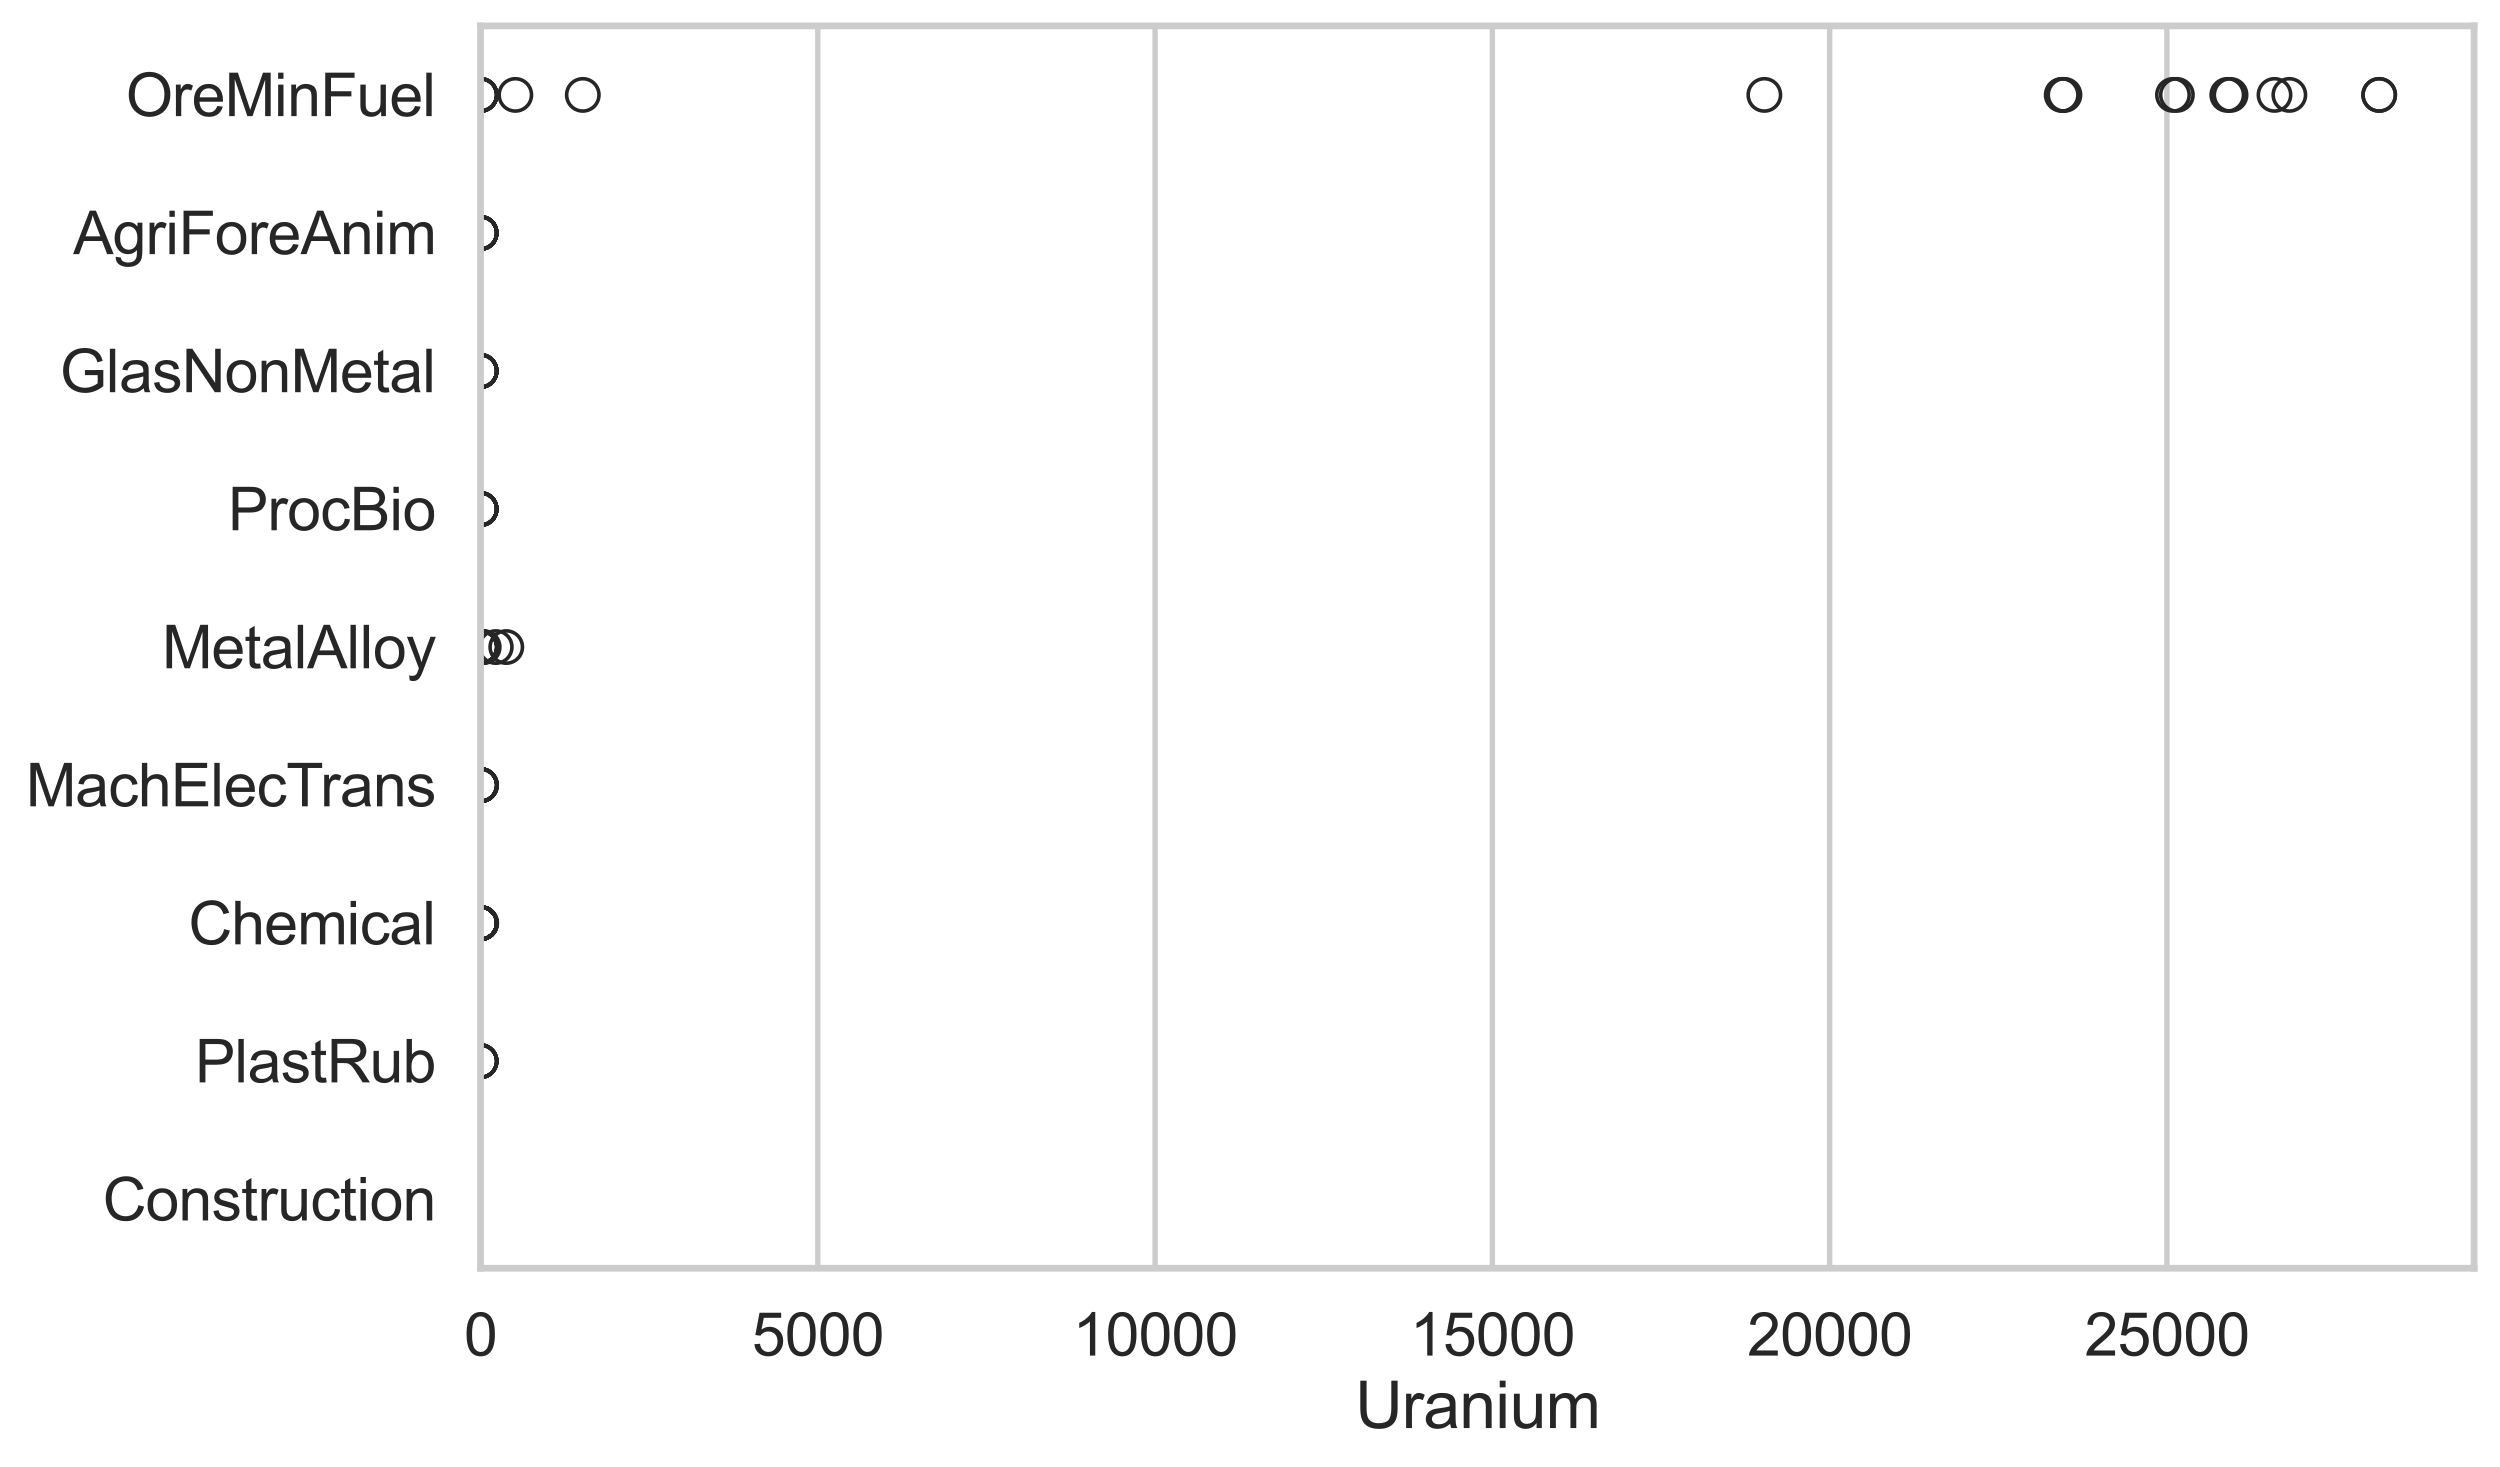 <?xml version="1.0" encoding="utf-8" standalone="no"?>
<!DOCTYPE svg PUBLIC "-//W3C//DTD SVG 1.1//EN"
  "http://www.w3.org/Graphics/SVG/1.1/DTD/svg11.dtd">
<svg xmlns:xlink="http://www.w3.org/1999/xlink" width="695.577pt" height="408.111pt" viewBox="0 0 695.577 408.111" xmlns="http://www.w3.org/2000/svg" version="1.1">
 <defs>
  <style type="text/css">*{stroke-linejoin: round; stroke-linecap: butt}</style>
 </defs>
 <g id="figure_1">
  <g id="patch_1">
   <path d="M 0 408.111 
L 695.577 408.111 
L 695.577 0 
L 0 0 
z
" style="fill: #ffffff"/>
  </g>
  <g id="axes_1">
   <g id="patch_2">
    <path d="M 133.697 352.86 
L 688.377 352.86 
L 688.377 7.2 
L 133.697 7.2 
z
" style="fill: #ffffff"/>
   </g>
   <g id="matplotlib.axis_1">
    <g id="xtick_1">
     <g id="line2d_1">
      <path d="M 133.697 352.86 
L 133.697 7.2 
" clip-path="url(#p922e617cb7)" style="fill: none; stroke: #cccccc; stroke-width: 1.5; stroke-linecap: round"/>
     </g>
     <g id="text_1">
      <!-- 0 -->
      <g style="fill: #262626" transform="translate(129.109 377.17) scale(0.165 -0.165)">
       <defs>
        <path id="ArialMT-30" d="M 266 2259 
Q 266 3072 433 3567 
Q 600 4063 929 4331 
Q 1259 4600 1759 4600 
Q 2128 4600 2406 4451 
Q 2684 4303 2865 4023 
Q 3047 3744 3150 3342 
Q 3253 2941 3253 2259 
Q 3253 1453 3087 958 
Q 2922 463 2592 192 
Q 2263 -78 1759 -78 
Q 1097 -78 719 397 
Q 266 969 266 2259 
z
M 844 2259 
Q 844 1131 1108 757 
Q 1372 384 1759 384 
Q 2147 384 2411 759 
Q 2675 1134 2675 2259 
Q 2675 3391 2411 3762 
Q 2147 4134 1753 4134 
Q 1366 4134 1134 3806 
Q 844 3388 844 2259 
z
" transform="scale(0.016)"/>
       </defs>
       <use xlink:href="#ArialMT-30"/>
      </g>
     </g>
    </g>
    <g id="xtick_2">
     <g id="line2d_2">
      <path d="M 227.539 352.86 
L 227.539 7.2 
" clip-path="url(#p922e617cb7)" style="fill: none; stroke: #cccccc; stroke-width: 1.5; stroke-linecap: round"/>
     </g>
     <g id="text_2">
      <!-- 5000 -->
      <g style="fill: #262626" transform="translate(209.188 377.17) scale(0.165 -0.165)">
       <defs>
        <path id="ArialMT-35" d="M 266 1200 
L 856 1250 
Q 922 819 1161 601 
Q 1400 384 1738 384 
Q 2144 384 2425 690 
Q 2706 997 2706 1503 
Q 2706 1984 2436 2262 
Q 2166 2541 1728 2541 
Q 1456 2541 1237 2417 
Q 1019 2294 894 2097 
L 366 2166 
L 809 4519 
L 3088 4519 
L 3088 3981 
L 1259 3981 
L 1013 2750 
Q 1425 3038 1878 3038 
Q 2478 3038 2890 2622 
Q 3303 2206 3303 1553 
Q 3303 931 2941 478 
Q 2500 -78 1738 -78 
Q 1113 -78 717 272 
Q 322 622 266 1200 
z
" transform="scale(0.016)"/>
       </defs>
       <use xlink:href="#ArialMT-35"/>
       <use xlink:href="#ArialMT-30" transform="translate(55.615 0)"/>
       <use xlink:href="#ArialMT-30" transform="translate(111.23 0)"/>
       <use xlink:href="#ArialMT-30" transform="translate(166.846 0)"/>
      </g>
     </g>
    </g>
    <g id="xtick_3">
     <g id="line2d_3">
      <path d="M 321.381 352.86 
L 321.381 7.2 
" clip-path="url(#p922e617cb7)" style="fill: none; stroke: #cccccc; stroke-width: 1.5; stroke-linecap: round"/>
     </g>
     <g id="text_3">
      <!-- 10000 -->
      <g style="fill: #262626" transform="translate(298.442 377.17) scale(0.165 -0.165)">
       <defs>
        <path id="ArialMT-31" d="M 2384 0 
L 1822 0 
L 1822 3584 
Q 1619 3391 1289 3197 
Q 959 3003 697 2906 
L 697 3450 
Q 1169 3672 1522 3987 
Q 1875 4303 2022 4600 
L 2384 4600 
L 2384 0 
z
" transform="scale(0.016)"/>
       </defs>
       <use xlink:href="#ArialMT-31"/>
       <use xlink:href="#ArialMT-30" transform="translate(55.615 0)"/>
       <use xlink:href="#ArialMT-30" transform="translate(111.23 0)"/>
       <use xlink:href="#ArialMT-30" transform="translate(166.846 0)"/>
       <use xlink:href="#ArialMT-30" transform="translate(222.461 0)"/>
      </g>
     </g>
    </g>
    <g id="xtick_4">
     <g id="line2d_4">
      <path d="M 415.223 352.86 
L 415.223 7.2 
" clip-path="url(#p922e617cb7)" style="fill: none; stroke: #cccccc; stroke-width: 1.5; stroke-linecap: round"/>
     </g>
     <g id="text_4">
      <!-- 15000 -->
      <g style="fill: #262626" transform="translate(392.285 377.17) scale(0.165 -0.165)">
       <use xlink:href="#ArialMT-31"/>
       <use xlink:href="#ArialMT-35" transform="translate(55.615 0)"/>
       <use xlink:href="#ArialMT-30" transform="translate(111.23 0)"/>
       <use xlink:href="#ArialMT-30" transform="translate(166.846 0)"/>
       <use xlink:href="#ArialMT-30" transform="translate(222.461 0)"/>
      </g>
     </g>
    </g>
    <g id="xtick_5">
     <g id="line2d_5">
      <path d="M 509.066 352.86 
L 509.066 7.2 
" clip-path="url(#p922e617cb7)" style="fill: none; stroke: #cccccc; stroke-width: 1.5; stroke-linecap: round"/>
     </g>
     <g id="text_5">
      <!-- 20000 -->
      <g style="fill: #262626" transform="translate(486.127 377.17) scale(0.165 -0.165)">
       <defs>
        <path id="ArialMT-32" d="M 3222 541 
L 3222 0 
L 194 0 
Q 188 203 259 391 
Q 375 700 629 1000 
Q 884 1300 1366 1694 
Q 2113 2306 2375 2664 
Q 2638 3022 2638 3341 
Q 2638 3675 2398 3904 
Q 2159 4134 1775 4134 
Q 1369 4134 1125 3890 
Q 881 3647 878 3216 
L 300 3275 
Q 359 3922 746 4261 
Q 1134 4600 1788 4600 
Q 2447 4600 2831 4234 
Q 3216 3869 3216 3328 
Q 3216 3053 3103 2787 
Q 2991 2522 2730 2228 
Q 2469 1934 1863 1422 
Q 1356 997 1212 845 
Q 1069 694 975 541 
L 3222 541 
z
" transform="scale(0.016)"/>
       </defs>
       <use xlink:href="#ArialMT-32"/>
       <use xlink:href="#ArialMT-30" transform="translate(55.615 0)"/>
       <use xlink:href="#ArialMT-30" transform="translate(111.23 0)"/>
       <use xlink:href="#ArialMT-30" transform="translate(166.846 0)"/>
       <use xlink:href="#ArialMT-30" transform="translate(222.461 0)"/>
      </g>
     </g>
    </g>
    <g id="xtick_6">
     <g id="line2d_6">
      <path d="M 602.908 352.86 
L 602.908 7.2 
" clip-path="url(#p922e617cb7)" style="fill: none; stroke: #cccccc; stroke-width: 1.5; stroke-linecap: round"/>
     </g>
     <g id="text_6">
      <!-- 25000 -->
      <g style="fill: #262626" transform="translate(579.969 377.17) scale(0.165 -0.165)">
       <use xlink:href="#ArialMT-32"/>
       <use xlink:href="#ArialMT-35" transform="translate(55.615 0)"/>
       <use xlink:href="#ArialMT-30" transform="translate(111.23 0)"/>
       <use xlink:href="#ArialMT-30" transform="translate(166.846 0)"/>
       <use xlink:href="#ArialMT-30" transform="translate(222.461 0)"/>
      </g>
     </g>
    </g>
    <g id="text_7">
     <!-- Uranium -->
     <g style="fill: #262626" transform="translate(377.03 397.334) scale(0.18 -0.18)">
      <defs>
       <path id="ArialMT-55" d="M 3500 4581 
L 4106 4581 
L 4106 1934 
Q 4106 1244 3950 837 
Q 3794 431 3386 176 
Q 2978 -78 2316 -78 
Q 1672 -78 1262 144 
Q 853 366 678 786 
Q 503 1206 503 1934 
L 503 4581 
L 1109 4581 
L 1109 1938 
Q 1109 1341 1220 1058 
Q 1331 775 1601 622 
Q 1872 469 2263 469 
Q 2931 469 3215 772 
Q 3500 1075 3500 1938 
L 3500 4581 
z
" transform="scale(0.016)"/>
       <path id="ArialMT-72" d="M 416 0 
L 416 3319 
L 922 3319 
L 922 2816 
Q 1116 3169 1280 3281 
Q 1444 3394 1641 3394 
Q 1925 3394 2219 3213 
L 2025 2691 
Q 1819 2813 1613 2813 
Q 1428 2813 1281 2702 
Q 1134 2591 1072 2394 
Q 978 2094 978 1738 
L 978 0 
L 416 0 
z
" transform="scale(0.016)"/>
       <path id="ArialMT-61" d="M 2588 409 
Q 2275 144 1986 34 
Q 1697 -75 1366 -75 
Q 819 -75 525 192 
Q 231 459 231 875 
Q 231 1119 342 1320 
Q 453 1522 633 1644 
Q 813 1766 1038 1828 
Q 1203 1872 1538 1913 
Q 2219 1994 2541 2106 
Q 2544 2222 2544 2253 
Q 2544 2597 2384 2738 
Q 2169 2928 1744 2928 
Q 1347 2928 1158 2789 
Q 969 2650 878 2297 
L 328 2372 
Q 403 2725 575 2942 
Q 747 3159 1072 3276 
Q 1397 3394 1825 3394 
Q 2250 3394 2515 3294 
Q 2781 3194 2906 3042 
Q 3031 2891 3081 2659 
Q 3109 2516 3109 2141 
L 3109 1391 
Q 3109 606 3145 398 
Q 3181 191 3288 0 
L 2700 0 
Q 2613 175 2588 409 
z
M 2541 1666 
Q 2234 1541 1622 1453 
Q 1275 1403 1131 1340 
Q 988 1278 909 1158 
Q 831 1038 831 891 
Q 831 666 1001 516 
Q 1172 366 1500 366 
Q 1825 366 2078 508 
Q 2331 650 2450 897 
Q 2541 1088 2541 1459 
L 2541 1666 
z
" transform="scale(0.016)"/>
       <path id="ArialMT-6e" d="M 422 0 
L 422 3319 
L 928 3319 
L 928 2847 
Q 1294 3394 1984 3394 
Q 2284 3394 2536 3286 
Q 2788 3178 2913 3003 
Q 3038 2828 3088 2588 
Q 3119 2431 3119 2041 
L 3119 0 
L 2556 0 
L 2556 2019 
Q 2556 2363 2490 2533 
Q 2425 2703 2258 2804 
Q 2091 2906 1866 2906 
Q 1506 2906 1245 2678 
Q 984 2450 984 1813 
L 984 0 
L 422 0 
z
" transform="scale(0.016)"/>
       <path id="ArialMT-69" d="M 425 3934 
L 425 4581 
L 988 4581 
L 988 3934 
L 425 3934 
z
M 425 0 
L 425 3319 
L 988 3319 
L 988 0 
L 425 0 
z
" transform="scale(0.016)"/>
       <path id="ArialMT-75" d="M 2597 0 
L 2597 488 
Q 2209 -75 1544 -75 
Q 1250 -75 995 37 
Q 741 150 617 320 
Q 494 491 444 738 
Q 409 903 409 1263 
L 409 3319 
L 972 3319 
L 972 1478 
Q 972 1038 1006 884 
Q 1059 663 1231 536 
Q 1403 409 1656 409 
Q 1909 409 2131 539 
Q 2353 669 2445 892 
Q 2538 1116 2538 1541 
L 2538 3319 
L 3100 3319 
L 3100 0 
L 2597 0 
z
" transform="scale(0.016)"/>
       <path id="ArialMT-6d" d="M 422 0 
L 422 3319 
L 925 3319 
L 925 2853 
Q 1081 3097 1340 3245 
Q 1600 3394 1931 3394 
Q 2300 3394 2536 3241 
Q 2772 3088 2869 2813 
Q 3263 3394 3894 3394 
Q 4388 3394 4653 3120 
Q 4919 2847 4919 2278 
L 4919 0 
L 4359 0 
L 4359 2091 
Q 4359 2428 4304 2576 
Q 4250 2725 4106 2815 
Q 3963 2906 3769 2906 
Q 3419 2906 3187 2673 
Q 2956 2441 2956 1928 
L 2956 0 
L 2394 0 
L 2394 2156 
Q 2394 2531 2256 2718 
Q 2119 2906 1806 2906 
Q 1569 2906 1367 2781 
Q 1166 2656 1075 2415 
Q 984 2175 984 1722 
L 984 0 
L 422 0 
z
" transform="scale(0.016)"/>
      </defs>
      <use xlink:href="#ArialMT-55"/>
      <use xlink:href="#ArialMT-72" transform="translate(72.217 0)"/>
      <use xlink:href="#ArialMT-61" transform="translate(105.518 0)"/>
      <use xlink:href="#ArialMT-6e" transform="translate(161.133 0)"/>
      <use xlink:href="#ArialMT-69" transform="translate(216.748 0)"/>
      <use xlink:href="#ArialMT-75" transform="translate(238.965 0)"/>
      <use xlink:href="#ArialMT-6d" transform="translate(294.58 0)"/>
     </g>
    </g>
   </g>
   <g id="matplotlib.axis_2">
    <g id="ytick_1">
     <g id="text_8">
      <!-- OreMinFuel -->
      <g style="fill: #262626" transform="translate(35.013 32.309) scale(0.165 -0.165)">
       <defs>
        <path id="ArialMT-4f" d="M 309 2231 
Q 309 3372 921 4017 
Q 1534 4663 2503 4663 
Q 3138 4663 3647 4359 
Q 4156 4056 4423 3514 
Q 4691 2972 4691 2284 
Q 4691 1588 4409 1038 
Q 4128 488 3612 205 
Q 3097 -78 2500 -78 
Q 1853 -78 1343 234 
Q 834 547 571 1087 
Q 309 1628 309 2231 
z
M 934 2222 
Q 934 1394 1379 917 
Q 1825 441 2497 441 
Q 3181 441 3623 922 
Q 4066 1403 4066 2288 
Q 4066 2847 3877 3264 
Q 3688 3681 3323 3911 
Q 2959 4141 2506 4141 
Q 1863 4141 1398 3698 
Q 934 3256 934 2222 
z
" transform="scale(0.016)"/>
        <path id="ArialMT-65" d="M 2694 1069 
L 3275 997 
Q 3138 488 2766 206 
Q 2394 -75 1816 -75 
Q 1088 -75 661 373 
Q 234 822 234 1631 
Q 234 2469 665 2931 
Q 1097 3394 1784 3394 
Q 2450 3394 2872 2941 
Q 3294 2488 3294 1666 
Q 3294 1616 3291 1516 
L 816 1516 
Q 847 969 1125 678 
Q 1403 388 1819 388 
Q 2128 388 2347 550 
Q 2566 713 2694 1069 
z
M 847 1978 
L 2700 1978 
Q 2663 2397 2488 2606 
Q 2219 2931 1791 2931 
Q 1403 2931 1139 2672 
Q 875 2413 847 1978 
z
" transform="scale(0.016)"/>
        <path id="ArialMT-4d" d="M 475 0 
L 475 4581 
L 1388 4581 
L 2472 1338 
Q 2622 884 2691 659 
Q 2769 909 2934 1394 
L 4031 4581 
L 4847 4581 
L 4847 0 
L 4263 0 
L 4263 3834 
L 2931 0 
L 2384 0 
L 1059 3900 
L 1059 0 
L 475 0 
z
" transform="scale(0.016)"/>
        <path id="ArialMT-46" d="M 525 0 
L 525 4581 
L 3616 4581 
L 3616 4041 
L 1131 4041 
L 1131 2622 
L 3281 2622 
L 3281 2081 
L 1131 2081 
L 1131 0 
L 525 0 
z
" transform="scale(0.016)"/>
        <path id="ArialMT-6c" d="M 409 0 
L 409 4581 
L 972 4581 
L 972 0 
L 409 0 
z
" transform="scale(0.016)"/>
       </defs>
       <use xlink:href="#ArialMT-4f"/>
       <use xlink:href="#ArialMT-72" transform="translate(77.783 0)"/>
       <use xlink:href="#ArialMT-65" transform="translate(111.084 0)"/>
       <use xlink:href="#ArialMT-4d" transform="translate(166.699 0)"/>
       <use xlink:href="#ArialMT-69" transform="translate(250 0)"/>
       <use xlink:href="#ArialMT-6e" transform="translate(272.217 0)"/>
       <use xlink:href="#ArialMT-46" transform="translate(327.832 0)"/>
       <use xlink:href="#ArialMT-75" transform="translate(388.916 0)"/>
       <use xlink:href="#ArialMT-65" transform="translate(444.531 0)"/>
       <use xlink:href="#ArialMT-6c" transform="translate(500.146 0)"/>
      </g>
     </g>
    </g>
    <g id="ytick_2">
     <g id="text_9">
      <!-- AgriForeAnim -->
      <g style="fill: #262626" transform="translate(20.341 70.715) scale(0.165 -0.165)">
       <defs>
        <path id="ArialMT-41" d="M -9 0 
L 1750 4581 
L 2403 4581 
L 4278 0 
L 3588 0 
L 3053 1388 
L 1138 1388 
L 634 0 
L -9 0 
z
M 1313 1881 
L 2866 1881 
L 2388 3150 
Q 2169 3728 2063 4100 
Q 1975 3659 1816 3225 
L 1313 1881 
z
" transform="scale(0.016)"/>
        <path id="ArialMT-67" d="M 319 -275 
L 866 -356 
Q 900 -609 1056 -725 
Q 1266 -881 1628 -881 
Q 2019 -881 2231 -725 
Q 2444 -569 2519 -288 
Q 2563 -116 2559 434 
Q 2191 0 1641 0 
Q 956 0 581 494 
Q 206 988 206 1678 
Q 206 2153 378 2554 
Q 550 2956 876 3175 
Q 1203 3394 1644 3394 
Q 2231 3394 2613 2919 
L 2613 3319 
L 3131 3319 
L 3131 450 
Q 3131 -325 2973 -648 
Q 2816 -972 2473 -1159 
Q 2131 -1347 1631 -1347 
Q 1038 -1347 672 -1080 
Q 306 -813 319 -275 
z
M 784 1719 
Q 784 1066 1043 766 
Q 1303 466 1694 466 
Q 2081 466 2343 764 
Q 2606 1063 2606 1700 
Q 2606 2309 2336 2618 
Q 2066 2928 1684 2928 
Q 1309 2928 1046 2623 
Q 784 2319 784 1719 
z
" transform="scale(0.016)"/>
        <path id="ArialMT-6f" d="M 213 1659 
Q 213 2581 725 3025 
Q 1153 3394 1769 3394 
Q 2453 3394 2887 2945 
Q 3322 2497 3322 1706 
Q 3322 1066 3130 698 
Q 2938 331 2570 128 
Q 2203 -75 1769 -75 
Q 1072 -75 642 372 
Q 213 819 213 1659 
z
M 791 1659 
Q 791 1022 1069 705 
Q 1347 388 1769 388 
Q 2188 388 2466 706 
Q 2744 1025 2744 1678 
Q 2744 2294 2464 2611 
Q 2184 2928 1769 2928 
Q 1347 2928 1069 2612 
Q 791 2297 791 1659 
z
" transform="scale(0.016)"/>
       </defs>
       <use xlink:href="#ArialMT-41"/>
       <use xlink:href="#ArialMT-67" transform="translate(66.699 0)"/>
       <use xlink:href="#ArialMT-72" transform="translate(122.314 0)"/>
       <use xlink:href="#ArialMT-69" transform="translate(155.615 0)"/>
       <use xlink:href="#ArialMT-46" transform="translate(177.832 0)"/>
       <use xlink:href="#ArialMT-6f" transform="translate(238.916 0)"/>
       <use xlink:href="#ArialMT-72" transform="translate(294.531 0)"/>
       <use xlink:href="#ArialMT-65" transform="translate(327.832 0)"/>
       <use xlink:href="#ArialMT-41" transform="translate(383.447 0)"/>
       <use xlink:href="#ArialMT-6e" transform="translate(450.146 0)"/>
       <use xlink:href="#ArialMT-69" transform="translate(505.762 0)"/>
       <use xlink:href="#ArialMT-6d" transform="translate(527.979 0)"/>
      </g>
     </g>
    </g>
    <g id="ytick_3">
     <g id="text_10">
      <!-- GlasNonMetal -->
      <g style="fill: #262626" transform="translate(16.659 109.122) scale(0.165 -0.165)">
       <defs>
        <path id="ArialMT-47" d="M 2638 1797 
L 2638 2334 
L 4578 2338 
L 4578 638 
Q 4131 281 3656 101 
Q 3181 -78 2681 -78 
Q 2006 -78 1454 211 
Q 903 500 622 1047 
Q 341 1594 341 2269 
Q 341 2938 620 3517 
Q 900 4097 1425 4378 
Q 1950 4659 2634 4659 
Q 3131 4659 3532 4498 
Q 3934 4338 4162 4050 
Q 4391 3763 4509 3300 
L 3963 3150 
Q 3859 3500 3706 3700 
Q 3553 3900 3268 4020 
Q 2984 4141 2638 4141 
Q 2222 4141 1919 4014 
Q 1616 3888 1430 3681 
Q 1244 3475 1141 3228 
Q 966 2803 966 2306 
Q 966 1694 1177 1281 
Q 1388 869 1791 669 
Q 2194 469 2647 469 
Q 3041 469 3416 620 
Q 3791 772 3984 944 
L 3984 1797 
L 2638 1797 
z
" transform="scale(0.016)"/>
        <path id="ArialMT-73" d="M 197 991 
L 753 1078 
Q 800 744 1014 566 
Q 1228 388 1613 388 
Q 2000 388 2187 545 
Q 2375 703 2375 916 
Q 2375 1106 2209 1216 
Q 2094 1291 1634 1406 
Q 1016 1563 777 1677 
Q 538 1791 414 1992 
Q 291 2194 291 2438 
Q 291 2659 392 2848 
Q 494 3038 669 3163 
Q 800 3259 1026 3326 
Q 1253 3394 1513 3394 
Q 1903 3394 2198 3281 
Q 2494 3169 2634 2976 
Q 2775 2784 2828 2463 
L 2278 2388 
Q 2241 2644 2061 2787 
Q 1881 2931 1553 2931 
Q 1166 2931 1000 2803 
Q 834 2675 834 2503 
Q 834 2394 903 2306 
Q 972 2216 1119 2156 
Q 1203 2125 1616 2013 
Q 2213 1853 2448 1751 
Q 2684 1650 2818 1456 
Q 2953 1263 2953 975 
Q 2953 694 2789 445 
Q 2625 197 2315 61 
Q 2006 -75 1616 -75 
Q 969 -75 630 194 
Q 291 463 197 991 
z
" transform="scale(0.016)"/>
        <path id="ArialMT-4e" d="M 488 0 
L 488 4581 
L 1109 4581 
L 3516 984 
L 3516 4581 
L 4097 4581 
L 4097 0 
L 3475 0 
L 1069 3600 
L 1069 0 
L 488 0 
z
" transform="scale(0.016)"/>
        <path id="ArialMT-74" d="M 1650 503 
L 1731 6 
Q 1494 -44 1306 -44 
Q 1000 -44 831 53 
Q 663 150 594 308 
Q 525 466 525 972 
L 525 2881 
L 113 2881 
L 113 3319 
L 525 3319 
L 525 4141 
L 1084 4478 
L 1084 3319 
L 1650 3319 
L 1650 2881 
L 1084 2881 
L 1084 941 
Q 1084 700 1114 631 
Q 1144 563 1211 522 
Q 1278 481 1403 481 
Q 1497 481 1650 503 
z
" transform="scale(0.016)"/>
       </defs>
       <use xlink:href="#ArialMT-47"/>
       <use xlink:href="#ArialMT-6c" transform="translate(77.783 0)"/>
       <use xlink:href="#ArialMT-61" transform="translate(100 0)"/>
       <use xlink:href="#ArialMT-73" transform="translate(155.615 0)"/>
       <use xlink:href="#ArialMT-4e" transform="translate(205.615 0)"/>
       <use xlink:href="#ArialMT-6f" transform="translate(277.832 0)"/>
       <use xlink:href="#ArialMT-6e" transform="translate(333.447 0)"/>
       <use xlink:href="#ArialMT-4d" transform="translate(389.062 0)"/>
       <use xlink:href="#ArialMT-65" transform="translate(472.363 0)"/>
       <use xlink:href="#ArialMT-74" transform="translate(527.979 0)"/>
       <use xlink:href="#ArialMT-61" transform="translate(555.762 0)"/>
       <use xlink:href="#ArialMT-6c" transform="translate(611.377 0)"/>
      </g>
     </g>
    </g>
    <g id="ytick_4">
     <g id="text_11">
      <!-- ProcBio -->
      <g style="fill: #262626" transform="translate(63.424 147.529) scale(0.165 -0.165)">
       <defs>
        <path id="ArialMT-50" d="M 494 0 
L 494 4581 
L 2222 4581 
Q 2678 4581 2919 4538 
Q 3256 4481 3484 4323 
Q 3713 4166 3852 3881 
Q 3991 3597 3991 3256 
Q 3991 2672 3619 2267 
Q 3247 1863 2275 1863 
L 1100 1863 
L 1100 0 
L 494 0 
z
M 1100 2403 
L 2284 2403 
Q 2872 2403 3119 2622 
Q 3366 2841 3366 3238 
Q 3366 3525 3220 3729 
Q 3075 3934 2838 4000 
Q 2684 4041 2272 4041 
L 1100 4041 
L 1100 2403 
z
" transform="scale(0.016)"/>
        <path id="ArialMT-63" d="M 2588 1216 
L 3141 1144 
Q 3050 572 2676 248 
Q 2303 -75 1759 -75 
Q 1078 -75 664 370 
Q 250 816 250 1647 
Q 250 2184 428 2587 
Q 606 2991 970 3192 
Q 1334 3394 1763 3394 
Q 2303 3394 2647 3120 
Q 2991 2847 3088 2344 
L 2541 2259 
Q 2463 2594 2264 2762 
Q 2066 2931 1784 2931 
Q 1359 2931 1093 2626 
Q 828 2322 828 1663 
Q 828 994 1084 691 
Q 1341 388 1753 388 
Q 2084 388 2306 591 
Q 2528 794 2588 1216 
z
" transform="scale(0.016)"/>
        <path id="ArialMT-42" d="M 469 0 
L 469 4581 
L 2188 4581 
Q 2713 4581 3030 4442 
Q 3347 4303 3526 4014 
Q 3706 3725 3706 3409 
Q 3706 3116 3547 2856 
Q 3388 2597 3066 2438 
Q 3481 2316 3704 2022 
Q 3928 1728 3928 1328 
Q 3928 1006 3792 729 
Q 3656 453 3456 303 
Q 3256 153 2954 76 
Q 2653 0 2216 0 
L 469 0 
z
M 1075 2656 
L 2066 2656 
Q 2469 2656 2644 2709 
Q 2875 2778 2992 2937 
Q 3109 3097 3109 3338 
Q 3109 3566 3000 3739 
Q 2891 3913 2687 3977 
Q 2484 4041 1991 4041 
L 1075 4041 
L 1075 2656 
z
M 1075 541 
L 2216 541 
Q 2509 541 2628 563 
Q 2838 600 2978 687 
Q 3119 775 3209 942 
Q 3300 1109 3300 1328 
Q 3300 1584 3169 1773 
Q 3038 1963 2805 2039 
Q 2572 2116 2134 2116 
L 1075 2116 
L 1075 541 
z
" transform="scale(0.016)"/>
       </defs>
       <use xlink:href="#ArialMT-50"/>
       <use xlink:href="#ArialMT-72" transform="translate(66.699 0)"/>
       <use xlink:href="#ArialMT-6f" transform="translate(100 0)"/>
       <use xlink:href="#ArialMT-63" transform="translate(155.615 0)"/>
       <use xlink:href="#ArialMT-42" transform="translate(205.615 0)"/>
       <use xlink:href="#ArialMT-69" transform="translate(272.314 0)"/>
       <use xlink:href="#ArialMT-6f" transform="translate(294.531 0)"/>
      </g>
     </g>
    </g>
    <g id="ytick_5">
     <g id="text_12">
      <!-- MetalAlloy -->
      <g style="fill: #262626" transform="translate(45.088 185.935) scale(0.165 -0.165)">
       <defs>
        <path id="ArialMT-79" d="M 397 -1278 
L 334 -750 
Q 519 -800 656 -800 
Q 844 -800 956 -737 
Q 1069 -675 1141 -563 
Q 1194 -478 1313 -144 
Q 1328 -97 1363 -6 
L 103 3319 
L 709 3319 
L 1400 1397 
Q 1534 1031 1641 628 
Q 1738 1016 1872 1384 
L 2581 3319 
L 3144 3319 
L 1881 -56 
Q 1678 -603 1566 -809 
Q 1416 -1088 1222 -1217 
Q 1028 -1347 759 -1347 
Q 597 -1347 397 -1278 
z
" transform="scale(0.016)"/>
       </defs>
       <use xlink:href="#ArialMT-4d"/>
       <use xlink:href="#ArialMT-65" transform="translate(83.301 0)"/>
       <use xlink:href="#ArialMT-74" transform="translate(138.916 0)"/>
       <use xlink:href="#ArialMT-61" transform="translate(166.699 0)"/>
       <use xlink:href="#ArialMT-6c" transform="translate(222.314 0)"/>
       <use xlink:href="#ArialMT-41" transform="translate(244.531 0)"/>
       <use xlink:href="#ArialMT-6c" transform="translate(311.23 0)"/>
       <use xlink:href="#ArialMT-6c" transform="translate(333.447 0)"/>
       <use xlink:href="#ArialMT-6f" transform="translate(355.664 0)"/>
       <use xlink:href="#ArialMT-79" transform="translate(411.279 0)"/>
      </g>
     </g>
    </g>
    <g id="ytick_6">
     <g id="text_13">
      <!-- MachElecTrans -->
      <g style="fill: #262626" transform="translate(7.2 224.342) scale(0.165 -0.165)">
       <defs>
        <path id="ArialMT-68" d="M 422 0 
L 422 4581 
L 984 4581 
L 984 2938 
Q 1378 3394 1978 3394 
Q 2347 3394 2619 3248 
Q 2891 3103 3008 2847 
Q 3125 2591 3125 2103 
L 3125 0 
L 2563 0 
L 2563 2103 
Q 2563 2525 2380 2717 
Q 2197 2909 1863 2909 
Q 1613 2909 1392 2779 
Q 1172 2650 1078 2428 
Q 984 2206 984 1816 
L 984 0 
L 422 0 
z
" transform="scale(0.016)"/>
        <path id="ArialMT-45" d="M 506 0 
L 506 4581 
L 3819 4581 
L 3819 4041 
L 1113 4041 
L 1113 2638 
L 3647 2638 
L 3647 2100 
L 1113 2100 
L 1113 541 
L 3925 541 
L 3925 0 
L 506 0 
z
" transform="scale(0.016)"/>
        <path id="ArialMT-54" d="M 1659 0 
L 1659 4041 
L 150 4041 
L 150 4581 
L 3781 4581 
L 3781 4041 
L 2266 4041 
L 2266 0 
L 1659 0 
z
" transform="scale(0.016)"/>
       </defs>
       <use xlink:href="#ArialMT-4d"/>
       <use xlink:href="#ArialMT-61" transform="translate(83.301 0)"/>
       <use xlink:href="#ArialMT-63" transform="translate(138.916 0)"/>
       <use xlink:href="#ArialMT-68" transform="translate(188.916 0)"/>
       <use xlink:href="#ArialMT-45" transform="translate(244.531 0)"/>
       <use xlink:href="#ArialMT-6c" transform="translate(311.23 0)"/>
       <use xlink:href="#ArialMT-65" transform="translate(333.447 0)"/>
       <use xlink:href="#ArialMT-63" transform="translate(389.062 0)"/>
       <use xlink:href="#ArialMT-54" transform="translate(439.062 0)"/>
       <use xlink:href="#ArialMT-72" transform="translate(496.396 0)"/>
       <use xlink:href="#ArialMT-61" transform="translate(529.697 0)"/>
       <use xlink:href="#ArialMT-6e" transform="translate(585.312 0)"/>
       <use xlink:href="#ArialMT-73" transform="translate(640.928 0)"/>
      </g>
     </g>
    </g>
    <g id="ytick_7">
     <g id="text_14">
      <!-- Chemical -->
      <g style="fill: #262626" transform="translate(52.428 262.749) scale(0.165 -0.165)">
       <defs>
        <path id="ArialMT-43" d="M 3763 1606 
L 4369 1453 
Q 4178 706 3683 314 
Q 3188 -78 2472 -78 
Q 1731 -78 1267 223 
Q 803 525 561 1097 
Q 319 1669 319 2325 
Q 319 3041 592 3573 
Q 866 4106 1370 4382 
Q 1875 4659 2481 4659 
Q 3169 4659 3637 4309 
Q 4106 3959 4291 3325 
L 3694 3184 
Q 3534 3684 3231 3912 
Q 2928 4141 2469 4141 
Q 1941 4141 1586 3887 
Q 1231 3634 1087 3207 
Q 944 2781 944 2328 
Q 944 1744 1114 1308 
Q 1284 872 1643 656 
Q 2003 441 2422 441 
Q 2931 441 3284 734 
Q 3638 1028 3763 1606 
z
" transform="scale(0.016)"/>
       </defs>
       <use xlink:href="#ArialMT-43"/>
       <use xlink:href="#ArialMT-68" transform="translate(72.217 0)"/>
       <use xlink:href="#ArialMT-65" transform="translate(127.832 0)"/>
       <use xlink:href="#ArialMT-6d" transform="translate(183.447 0)"/>
       <use xlink:href="#ArialMT-69" transform="translate(266.748 0)"/>
       <use xlink:href="#ArialMT-63" transform="translate(288.965 0)"/>
       <use xlink:href="#ArialMT-61" transform="translate(338.965 0)"/>
       <use xlink:href="#ArialMT-6c" transform="translate(394.58 0)"/>
      </g>
     </g>
    </g>
    <g id="ytick_8">
     <g id="text_15">
      <!-- PlastRub -->
      <g style="fill: #262626" transform="translate(54.248 301.155) scale(0.165 -0.165)">
       <defs>
        <path id="ArialMT-52" d="M 503 0 
L 503 4581 
L 2534 4581 
Q 3147 4581 3465 4457 
Q 3784 4334 3975 4021 
Q 4166 3709 4166 3331 
Q 4166 2844 3850 2509 
Q 3534 2175 2875 2084 
Q 3116 1969 3241 1856 
Q 3506 1613 3744 1247 
L 4541 0 
L 3778 0 
L 3172 953 
Q 2906 1366 2734 1584 
Q 2563 1803 2427 1890 
Q 2291 1978 2150 2013 
Q 2047 2034 1813 2034 
L 1109 2034 
L 1109 0 
L 503 0 
z
M 1109 2559 
L 2413 2559 
Q 2828 2559 3062 2645 
Q 3297 2731 3419 2920 
Q 3541 3109 3541 3331 
Q 3541 3656 3305 3865 
Q 3069 4075 2559 4075 
L 1109 4075 
L 1109 2559 
z
" transform="scale(0.016)"/>
        <path id="ArialMT-62" d="M 941 0 
L 419 0 
L 419 4581 
L 981 4581 
L 981 2947 
Q 1338 3394 1891 3394 
Q 2197 3394 2470 3270 
Q 2744 3147 2920 2923 
Q 3097 2700 3197 2384 
Q 3297 2069 3297 1709 
Q 3297 856 2875 390 
Q 2453 -75 1863 -75 
Q 1275 -75 941 416 
L 941 0 
z
M 934 1684 
Q 934 1088 1097 822 
Q 1363 388 1816 388 
Q 2184 388 2453 708 
Q 2722 1028 2722 1663 
Q 2722 2313 2464 2622 
Q 2206 2931 1841 2931 
Q 1472 2931 1203 2611 
Q 934 2291 934 1684 
z
" transform="scale(0.016)"/>
       </defs>
       <use xlink:href="#ArialMT-50"/>
       <use xlink:href="#ArialMT-6c" transform="translate(66.699 0)"/>
       <use xlink:href="#ArialMT-61" transform="translate(88.916 0)"/>
       <use xlink:href="#ArialMT-73" transform="translate(144.531 0)"/>
       <use xlink:href="#ArialMT-74" transform="translate(194.531 0)"/>
       <use xlink:href="#ArialMT-52" transform="translate(222.314 0)"/>
       <use xlink:href="#ArialMT-75" transform="translate(294.531 0)"/>
       <use xlink:href="#ArialMT-62" transform="translate(350.146 0)"/>
      </g>
     </g>
    </g>
    <g id="ytick_9">
     <g id="text_16">
      <!-- Construction -->
      <g style="fill: #262626" transform="translate(28.575 339.562) scale(0.165 -0.165)">
       <use xlink:href="#ArialMT-43"/>
       <use xlink:href="#ArialMT-6f" transform="translate(72.217 0)"/>
       <use xlink:href="#ArialMT-6e" transform="translate(127.832 0)"/>
       <use xlink:href="#ArialMT-73" transform="translate(183.447 0)"/>
       <use xlink:href="#ArialMT-74" transform="translate(233.447 0)"/>
       <use xlink:href="#ArialMT-72" transform="translate(261.23 0)"/>
       <use xlink:href="#ArialMT-75" transform="translate(294.531 0)"/>
       <use xlink:href="#ArialMT-63" transform="translate(350.146 0)"/>
       <use xlink:href="#ArialMT-74" transform="translate(400.146 0)"/>
       <use xlink:href="#ArialMT-69" transform="translate(427.93 0)"/>
       <use xlink:href="#ArialMT-6f" transform="translate(450.146 0)"/>
       <use xlink:href="#ArialMT-6e" transform="translate(505.762 0)"/>
      </g>
     </g>
    </g>
   </g>
   <g id="patch_3">
    <path d="M 133.697 11.041 
L 133.697 41.766 
L 133.697 41.766 
L 133.697 11.041 
L 133.697 11.041 
z
" clip-path="url(#p922e617cb7)" style="fill: #ca74db; stroke: #262626; stroke-linejoin: miter"/>
   </g>
   <g id="line2d_7">
    <path d="M 133.697 26.403 
L 133.697 26.403 
" clip-path="url(#p922e617cb7)" style="fill: none; stroke: #262626"/>
   </g>
   <g id="line2d_8">
    <path d="M 133.697 26.403 
L 133.697 26.403 
" clip-path="url(#p922e617cb7)" style="fill: none; stroke: #262626"/>
   </g>
   <g id="line2d_9">
    <path d="M 133.697 18.722 
L 133.697 34.085 
" clip-path="url(#p922e617cb7)" style="fill: none; stroke: #262626; stroke-linecap: round"/>
   </g>
   <g id="line2d_10">
    <path d="M 133.697 18.722 
L 133.697 34.085 
" clip-path="url(#p922e617cb7)" style="fill: none; stroke: #262626; stroke-linecap: round"/>
   </g>
   <g id="line2d_11">
    <defs>
     <path id="medfd37d283" d="M 0 4.5 
C 1.193 4.5 2.338 4.026 3.182 3.182 
C 4.026 2.338 4.5 1.193 4.5 0 
C 4.5 -1.193 4.026 -2.338 3.182 -3.182 
C 2.338 -4.026 1.193 -4.5 0 -4.5 
C -1.193 -4.5 -2.338 -4.026 -3.182 -3.182 
C -4.026 -2.338 -4.5 -1.193 -4.5 0 
C -4.5 1.193 -4.026 2.338 -3.182 3.182 
C -2.338 4.026 -1.193 4.5 0 4.5 
z
" style="stroke: #262626"/>
    </defs>
    <g clip-path="url(#p922e617cb7)">
     <use xlink:href="#medfd37d283" x="620.6" y="26.403" style="fill-opacity: 0; stroke: #262626"/>
     <use xlink:href="#medfd37d283" x="573.922" y="26.403" style="fill-opacity: 0; stroke: #262626"/>
     <use xlink:href="#medfd37d283" x="133.701" y="26.403" style="fill-opacity: 0; stroke: #262626"/>
     <use xlink:href="#medfd37d283" x="133.697" y="26.403" style="fill-opacity: 0; stroke: #262626"/>
     <use xlink:href="#medfd37d283" x="133.697" y="26.403" style="fill-opacity: 0; stroke: #262626"/>
     <use xlink:href="#medfd37d283" x="133.697" y="26.403" style="fill-opacity: 0; stroke: #262626"/>
     <use xlink:href="#medfd37d283" x="661.964" y="26.403" style="fill-opacity: 0; stroke: #262626"/>
     <use xlink:href="#medfd37d283" x="133.697" y="26.403" style="fill-opacity: 0; stroke: #262626"/>
     <use xlink:href="#medfd37d283" x="133.697" y="26.403" style="fill-opacity: 0; stroke: #262626"/>
     <use xlink:href="#medfd37d283" x="632.839" y="26.403" style="fill-opacity: 0; stroke: #262626"/>
     <use xlink:href="#medfd37d283" x="604.588" y="26.403" style="fill-opacity: 0; stroke: #262626"/>
     <use xlink:href="#medfd37d283" x="162.154" y="26.403" style="fill-opacity: 0; stroke: #262626"/>
     <use xlink:href="#medfd37d283" x="573.632" y="26.403" style="fill-opacity: 0; stroke: #262626"/>
     <use xlink:href="#medfd37d283" x="636.97" y="26.403" style="fill-opacity: 0; stroke: #262626"/>
     <use xlink:href="#medfd37d283" x="661.964" y="26.403" style="fill-opacity: 0; stroke: #262626"/>
     <use xlink:href="#medfd37d283" x="143.384" y="26.403" style="fill-opacity: 0; stroke: #262626"/>
     <use xlink:href="#medfd37d283" x="133.697" y="26.403" style="fill-opacity: 0; stroke: #262626"/>
     <use xlink:href="#medfd37d283" x="574.391" y="26.403" style="fill-opacity: 0; stroke: #262626"/>
     <use xlink:href="#medfd37d283" x="619.703" y="26.403" style="fill-opacity: 0; stroke: #262626"/>
     <use xlink:href="#medfd37d283" x="133.697" y="26.403" style="fill-opacity: 0; stroke: #262626"/>
     <use xlink:href="#medfd37d283" x="605.672" y="26.403" style="fill-opacity: 0; stroke: #262626"/>
     <use xlink:href="#medfd37d283" x="490.898" y="26.403" style="fill-opacity: 0; stroke: #262626"/>
     <use xlink:href="#medfd37d283" x="133.697" y="26.403" style="fill-opacity: 0; stroke: #262626"/>
    </g>
   </g>
   <g id="patch_4">
    <path d="M 133.697 49.447 
L 133.697 80.173 
L 133.697 80.173 
L 133.697 49.447 
L 133.697 49.447 
z
" clip-path="url(#p922e617cb7)" style="fill: #5ca236; stroke: #262626; stroke-linejoin: miter"/>
   </g>
   <g id="line2d_12">
    <path d="M 133.697 64.81 
L 133.697 64.81 
" clip-path="url(#p922e617cb7)" style="fill: none; stroke: #262626"/>
   </g>
   <g id="line2d_13">
    <path d="M 133.697 64.81 
L 133.697 64.81 
" clip-path="url(#p922e617cb7)" style="fill: none; stroke: #262626"/>
   </g>
   <g id="line2d_14">
    <path d="M 133.697 57.129 
L 133.697 72.491 
" clip-path="url(#p922e617cb7)" style="fill: none; stroke: #262626; stroke-linecap: round"/>
   </g>
   <g id="line2d_15">
    <path d="M 133.697 57.129 
L 133.697 72.491 
" clip-path="url(#p922e617cb7)" style="fill: none; stroke: #262626; stroke-linecap: round"/>
   </g>
   <g id="line2d_16">
    <g clip-path="url(#p922e617cb7)">
     <use xlink:href="#medfd37d283" x="133.697" y="64.81" style="fill-opacity: 0; stroke: #262626"/>
     <use xlink:href="#medfd37d283" x="133.697" y="64.81" style="fill-opacity: 0; stroke: #262626"/>
     <use xlink:href="#medfd37d283" x="133.697" y="64.81" style="fill-opacity: 0; stroke: #262626"/>
     <use xlink:href="#medfd37d283" x="133.697" y="64.81" style="fill-opacity: 0; stroke: #262626"/>
     <use xlink:href="#medfd37d283" x="133.697" y="64.81" style="fill-opacity: 0; stroke: #262626"/>
     <use xlink:href="#medfd37d283" x="133.697" y="64.81" style="fill-opacity: 0; stroke: #262626"/>
     <use xlink:href="#medfd37d283" x="133.697" y="64.81" style="fill-opacity: 0; stroke: #262626"/>
     <use xlink:href="#medfd37d283" x="133.697" y="64.81" style="fill-opacity: 0; stroke: #262626"/>
     <use xlink:href="#medfd37d283" x="133.697" y="64.81" style="fill-opacity: 0; stroke: #262626"/>
     <use xlink:href="#medfd37d283" x="133.697" y="64.81" style="fill-opacity: 0; stroke: #262626"/>
     <use xlink:href="#medfd37d283" x="133.697" y="64.81" style="fill-opacity: 0; stroke: #262626"/>
     <use xlink:href="#medfd37d283" x="133.697" y="64.81" style="fill-opacity: 0; stroke: #262626"/>
     <use xlink:href="#medfd37d283" x="133.697" y="64.81" style="fill-opacity: 0; stroke: #262626"/>
     <use xlink:href="#medfd37d283" x="133.697" y="64.81" style="fill-opacity: 0; stroke: #262626"/>
     <use xlink:href="#medfd37d283" x="133.697" y="64.81" style="fill-opacity: 0; stroke: #262626"/>
     <use xlink:href="#medfd37d283" x="133.697" y="64.81" style="fill-opacity: 0; stroke: #262626"/>
    </g>
   </g>
   <g id="patch_5">
    <path d="M 133.697 87.854 
L 133.697 118.579 
L 133.697 118.579 
L 133.697 87.854 
L 133.697 87.854 
z
" clip-path="url(#p922e617cb7)" style="fill: #68afd7; stroke: #262626; stroke-linejoin: miter"/>
   </g>
   <g id="line2d_17">
    <path d="M 133.697 103.217 
L 133.697 103.217 
" clip-path="url(#p922e617cb7)" style="fill: none; stroke: #262626"/>
   </g>
   <g id="line2d_18">
    <path d="M 133.697 103.217 
L 133.697 103.217 
" clip-path="url(#p922e617cb7)" style="fill: none; stroke: #262626"/>
   </g>
   <g id="line2d_19">
    <path d="M 133.697 95.535 
L 133.697 110.898 
" clip-path="url(#p922e617cb7)" style="fill: none; stroke: #262626; stroke-linecap: round"/>
   </g>
   <g id="line2d_20">
    <path d="M 133.697 95.535 
L 133.697 110.898 
" clip-path="url(#p922e617cb7)" style="fill: none; stroke: #262626; stroke-linecap: round"/>
   </g>
   <g id="line2d_21">
    <g clip-path="url(#p922e617cb7)">
     <use xlink:href="#medfd37d283" x="133.697" y="103.217" style="fill-opacity: 0; stroke: #262626"/>
     <use xlink:href="#medfd37d283" x="133.697" y="103.217" style="fill-opacity: 0; stroke: #262626"/>
     <use xlink:href="#medfd37d283" x="133.697" y="103.217" style="fill-opacity: 0; stroke: #262626"/>
     <use xlink:href="#medfd37d283" x="133.697" y="103.217" style="fill-opacity: 0; stroke: #262626"/>
     <use xlink:href="#medfd37d283" x="133.697" y="103.217" style="fill-opacity: 0; stroke: #262626"/>
     <use xlink:href="#medfd37d283" x="133.697" y="103.217" style="fill-opacity: 0; stroke: #262626"/>
     <use xlink:href="#medfd37d283" x="133.697" y="103.217" style="fill-opacity: 0; stroke: #262626"/>
     <use xlink:href="#medfd37d283" x="133.698" y="103.217" style="fill-opacity: 0; stroke: #262626"/>
     <use xlink:href="#medfd37d283" x="133.697" y="103.217" style="fill-opacity: 0; stroke: #262626"/>
     <use xlink:href="#medfd37d283" x="133.697" y="103.217" style="fill-opacity: 0; stroke: #262626"/>
     <use xlink:href="#medfd37d283" x="133.697" y="103.217" style="fill-opacity: 0; stroke: #262626"/>
     <use xlink:href="#medfd37d283" x="133.697" y="103.217" style="fill-opacity: 0; stroke: #262626"/>
     <use xlink:href="#medfd37d283" x="133.697" y="103.217" style="fill-opacity: 0; stroke: #262626"/>
     <use xlink:href="#medfd37d283" x="133.698" y="103.217" style="fill-opacity: 0; stroke: #262626"/>
    </g>
   </g>
   <g id="patch_6">
    <path d="M 133.697 126.261 
L 133.697 156.986 
L 133.697 156.986 
L 133.697 126.261 
L 133.697 126.261 
z
" clip-path="url(#p922e617cb7)" style="fill: #daac58; stroke: #262626; stroke-linejoin: miter"/>
   </g>
   <g id="line2d_22">
    <path d="M 133.697 141.623 
L 133.697 141.623 
" clip-path="url(#p922e617cb7)" style="fill: none; stroke: #262626"/>
   </g>
   <g id="line2d_23">
    <path d="M 133.697 141.623 
L 133.697 141.623 
" clip-path="url(#p922e617cb7)" style="fill: none; stroke: #262626"/>
   </g>
   <g id="line2d_24">
    <path d="M 133.697 133.942 
L 133.697 149.305 
" clip-path="url(#p922e617cb7)" style="fill: none; stroke: #262626; stroke-linecap: round"/>
   </g>
   <g id="line2d_25">
    <path d="M 133.697 133.942 
L 133.697 149.305 
" clip-path="url(#p922e617cb7)" style="fill: none; stroke: #262626; stroke-linecap: round"/>
   </g>
   <g id="line2d_26">
    <g clip-path="url(#p922e617cb7)">
     <use xlink:href="#medfd37d283" x="133.699" y="141.623" style="fill-opacity: 0; stroke: #262626"/>
     <use xlink:href="#medfd37d283" x="133.697" y="141.623" style="fill-opacity: 0; stroke: #262626"/>
     <use xlink:href="#medfd37d283" x="133.697" y="141.623" style="fill-opacity: 0; stroke: #262626"/>
     <use xlink:href="#medfd37d283" x="133.697" y="141.623" style="fill-opacity: 0; stroke: #262626"/>
     <use xlink:href="#medfd37d283" x="133.698" y="141.623" style="fill-opacity: 0; stroke: #262626"/>
     <use xlink:href="#medfd37d283" x="133.699" y="141.623" style="fill-opacity: 0; stroke: #262626"/>
     <use xlink:href="#medfd37d283" x="133.697" y="141.623" style="fill-opacity: 0; stroke: #262626"/>
     <use xlink:href="#medfd37d283" x="133.701" y="141.623" style="fill-opacity: 0; stroke: #262626"/>
     <use xlink:href="#medfd37d283" x="133.697" y="141.623" style="fill-opacity: 0; stroke: #262626"/>
     <use xlink:href="#medfd37d283" x="133.698" y="141.623" style="fill-opacity: 0; stroke: #262626"/>
     <use xlink:href="#medfd37d283" x="133.697" y="141.623" style="fill-opacity: 0; stroke: #262626"/>
     <use xlink:href="#medfd37d283" x="133.697" y="141.623" style="fill-opacity: 0; stroke: #262626"/>
     <use xlink:href="#medfd37d283" x="133.698" y="141.623" style="fill-opacity: 0; stroke: #262626"/>
     <use xlink:href="#medfd37d283" x="133.698" y="141.623" style="fill-opacity: 0; stroke: #262626"/>
     <use xlink:href="#medfd37d283" x="133.698" y="141.623" style="fill-opacity: 0; stroke: #262626"/>
     <use xlink:href="#medfd37d283" x="133.697" y="141.623" style="fill-opacity: 0; stroke: #262626"/>
    </g>
   </g>
   <g id="patch_7">
    <path d="M 133.697 164.667 
L 133.697 195.393 
L 133.698 195.393 
L 133.698 164.667 
L 133.697 164.667 
z
" clip-path="url(#p922e617cb7)" style="fill: #166c9c; stroke: #262626; stroke-linejoin: miter"/>
   </g>
   <g id="line2d_27">
    <path d="M 133.697 180.03 
L 133.697 180.03 
" clip-path="url(#p922e617cb7)" style="fill: none; stroke: #262626"/>
   </g>
   <g id="line2d_28">
    <path d="M 133.698 180.03 
L 133.7 180.03 
" clip-path="url(#p922e617cb7)" style="fill: none; stroke: #262626"/>
   </g>
   <g id="line2d_29">
    <path d="M 133.697 172.349 
L 133.697 187.711 
" clip-path="url(#p922e617cb7)" style="fill: none; stroke: #262626; stroke-linecap: round"/>
   </g>
   <g id="line2d_30">
    <path d="M 133.7 172.349 
L 133.7 187.711 
" clip-path="url(#p922e617cb7)" style="fill: none; stroke: #262626; stroke-linecap: round"/>
   </g>
   <g id="line2d_31">
    <g clip-path="url(#p922e617cb7)">
     <use xlink:href="#medfd37d283" x="134.579" y="180.03" style="fill-opacity: 0; stroke: #262626"/>
     <use xlink:href="#medfd37d283" x="133.711" y="180.03" style="fill-opacity: 0; stroke: #262626"/>
     <use xlink:href="#medfd37d283" x="137.936" y="180.03" style="fill-opacity: 0; stroke: #262626"/>
     <use xlink:href="#medfd37d283" x="133.711" y="180.03" style="fill-opacity: 0; stroke: #262626"/>
     <use xlink:href="#medfd37d283" x="133.706" y="180.03" style="fill-opacity: 0; stroke: #262626"/>
     <use xlink:href="#medfd37d283" x="133.747" y="180.03" style="fill-opacity: 0; stroke: #262626"/>
     <use xlink:href="#medfd37d283" x="133.854" y="180.03" style="fill-opacity: 0; stroke: #262626"/>
     <use xlink:href="#medfd37d283" x="140.86" y="180.03" style="fill-opacity: 0; stroke: #262626"/>
     <use xlink:href="#medfd37d283" x="133.713" y="180.03" style="fill-opacity: 0; stroke: #262626"/>
     <use xlink:href="#medfd37d283" x="133.739" y="180.03" style="fill-opacity: 0; stroke: #262626"/>
     <use xlink:href="#medfd37d283" x="134.201" y="180.03" style="fill-opacity: 0; stroke: #262626"/>
     <use xlink:href="#medfd37d283" x="133.701" y="180.03" style="fill-opacity: 0; stroke: #262626"/>
     <use xlink:href="#medfd37d283" x="133.732" y="180.03" style="fill-opacity: 0; stroke: #262626"/>
     <use xlink:href="#medfd37d283" x="133.701" y="180.03" style="fill-opacity: 0; stroke: #262626"/>
    </g>
   </g>
   <g id="patch_8">
    <path d="M 133.697 203.074 
L 133.697 233.799 
L 133.701 233.799 
L 133.701 203.074 
L 133.697 203.074 
z
" clip-path="url(#p922e617cb7)" style="fill: #ba611b; stroke: #262626; stroke-linejoin: miter"/>
   </g>
   <g id="line2d_32">
    <path d="M 133.697 218.437 
L 133.697 218.437 
" clip-path="url(#p922e617cb7)" style="fill: none; stroke: #262626"/>
   </g>
   <g id="line2d_33">
    <path d="M 133.701 218.437 
L 133.706 218.437 
" clip-path="url(#p922e617cb7)" style="fill: none; stroke: #262626"/>
   </g>
   <g id="line2d_34">
    <path d="M 133.697 210.755 
L 133.697 226.118 
" clip-path="url(#p922e617cb7)" style="fill: none; stroke: #262626; stroke-linecap: round"/>
   </g>
   <g id="line2d_35">
    <path d="M 133.706 210.755 
L 133.706 226.118 
" clip-path="url(#p922e617cb7)" style="fill: none; stroke: #262626; stroke-linecap: round"/>
   </g>
   <g id="line2d_36">
    <g clip-path="url(#p922e617cb7)">
     <use xlink:href="#medfd37d283" x="133.708" y="218.437" style="fill-opacity: 0; stroke: #262626"/>
     <use xlink:href="#medfd37d283" x="133.723" y="218.437" style="fill-opacity: 0; stroke: #262626"/>
     <use xlink:href="#medfd37d283" x="133.713" y="218.437" style="fill-opacity: 0; stroke: #262626"/>
     <use xlink:href="#medfd37d283" x="133.713" y="218.437" style="fill-opacity: 0; stroke: #262626"/>
     <use xlink:href="#medfd37d283" x="133.801" y="218.437" style="fill-opacity: 0; stroke: #262626"/>
     <use xlink:href="#medfd37d283" x="133.729" y="218.437" style="fill-opacity: 0; stroke: #262626"/>
     <use xlink:href="#medfd37d283" x="133.711" y="218.437" style="fill-opacity: 0; stroke: #262626"/>
     <use xlink:href="#medfd37d283" x="133.718" y="218.437" style="fill-opacity: 0; stroke: #262626"/>
     <use xlink:href="#medfd37d283" x="133.718" y="218.437" style="fill-opacity: 0; stroke: #262626"/>
     <use xlink:href="#medfd37d283" x="133.713" y="218.437" style="fill-opacity: 0; stroke: #262626"/>
     <use xlink:href="#medfd37d283" x="133.79" y="218.437" style="fill-opacity: 0; stroke: #262626"/>
     <use xlink:href="#medfd37d283" x="133.718" y="218.437" style="fill-opacity: 0; stroke: #262626"/>
     <use xlink:href="#medfd37d283" x="133.729" y="218.437" style="fill-opacity: 0; stroke: #262626"/>
     <use xlink:href="#medfd37d283" x="133.715" y="218.437" style="fill-opacity: 0; stroke: #262626"/>
     <use xlink:href="#medfd37d283" x="133.723" y="218.437" style="fill-opacity: 0; stroke: #262626"/>
     <use xlink:href="#medfd37d283" x="133.718" y="218.437" style="fill-opacity: 0; stroke: #262626"/>
     <use xlink:href="#medfd37d283" x="133.715" y="218.437" style="fill-opacity: 0; stroke: #262626"/>
     <use xlink:href="#medfd37d283" x="133.83" y="218.437" style="fill-opacity: 0; stroke: #262626"/>
    </g>
   </g>
   <g id="patch_9">
    <path d="M 133.697 241.481 
L 133.697 272.206 
L 133.697 272.206 
L 133.697 241.481 
L 133.697 241.481 
z
" clip-path="url(#p922e617cb7)" style="fill: #e33eb2; stroke: #262626; stroke-linejoin: miter"/>
   </g>
   <g id="line2d_37">
    <path d="M 133.697 256.843 
L 133.697 256.843 
" clip-path="url(#p922e617cb7)" style="fill: none; stroke: #262626"/>
   </g>
   <g id="line2d_38">
    <path d="M 133.697 256.843 
L 133.698 256.843 
" clip-path="url(#p922e617cb7)" style="fill: none; stroke: #262626"/>
   </g>
   <g id="line2d_39">
    <path d="M 133.697 249.162 
L 133.697 264.525 
" clip-path="url(#p922e617cb7)" style="fill: none; stroke: #262626; stroke-linecap: round"/>
   </g>
   <g id="line2d_40">
    <path d="M 133.698 249.162 
L 133.698 264.525 
" clip-path="url(#p922e617cb7)" style="fill: none; stroke: #262626; stroke-linecap: round"/>
   </g>
   <g id="line2d_41">
    <g clip-path="url(#p922e617cb7)">
     <use xlink:href="#medfd37d283" x="133.698" y="256.843" style="fill-opacity: 0; stroke: #262626"/>
     <use xlink:href="#medfd37d283" x="133.698" y="256.843" style="fill-opacity: 0; stroke: #262626"/>
     <use xlink:href="#medfd37d283" x="133.698" y="256.843" style="fill-opacity: 0; stroke: #262626"/>
     <use xlink:href="#medfd37d283" x="133.721" y="256.843" style="fill-opacity: 0; stroke: #262626"/>
     <use xlink:href="#medfd37d283" x="133.698" y="256.843" style="fill-opacity: 0; stroke: #262626"/>
     <use xlink:href="#medfd37d283" x="133.698" y="256.843" style="fill-opacity: 0; stroke: #262626"/>
     <use xlink:href="#medfd37d283" x="133.735" y="256.843" style="fill-opacity: 0; stroke: #262626"/>
     <use xlink:href="#medfd37d283" x="133.703" y="256.843" style="fill-opacity: 0; stroke: #262626"/>
     <use xlink:href="#medfd37d283" x="133.698" y="256.843" style="fill-opacity: 0; stroke: #262626"/>
     <use xlink:href="#medfd37d283" x="133.698" y="256.843" style="fill-opacity: 0; stroke: #262626"/>
     <use xlink:href="#medfd37d283" x="133.698" y="256.843" style="fill-opacity: 0; stroke: #262626"/>
     <use xlink:href="#medfd37d283" x="133.699" y="256.843" style="fill-opacity: 0; stroke: #262626"/>
     <use xlink:href="#medfd37d283" x="133.764" y="256.843" style="fill-opacity: 0; stroke: #262626"/>
     <use xlink:href="#medfd37d283" x="133.698" y="256.843" style="fill-opacity: 0; stroke: #262626"/>
     <use xlink:href="#medfd37d283" x="133.698" y="256.843" style="fill-opacity: 0; stroke: #262626"/>
     <use xlink:href="#medfd37d283" x="133.705" y="256.843" style="fill-opacity: 0; stroke: #262626"/>
     <use xlink:href="#medfd37d283" x="133.818" y="256.843" style="fill-opacity: 0; stroke: #262626"/>
     <use xlink:href="#medfd37d283" x="133.7" y="256.843" style="fill-opacity: 0; stroke: #262626"/>
     <use xlink:href="#medfd37d283" x="133.702" y="256.843" style="fill-opacity: 0; stroke: #262626"/>
     <use xlink:href="#medfd37d283" x="133.698" y="256.843" style="fill-opacity: 0; stroke: #262626"/>
     <use xlink:href="#medfd37d283" x="133.698" y="256.843" style="fill-opacity: 0; stroke: #262626"/>
     <use xlink:href="#medfd37d283" x="133.707" y="256.843" style="fill-opacity: 0; stroke: #262626"/>
     <use xlink:href="#medfd37d283" x="133.701" y="256.843" style="fill-opacity: 0; stroke: #262626"/>
     <use xlink:href="#medfd37d283" x="133.701" y="256.843" style="fill-opacity: 0; stroke: #262626"/>
     <use xlink:href="#medfd37d283" x="133.73" y="256.843" style="fill-opacity: 0; stroke: #262626"/>
     <use xlink:href="#medfd37d283" x="133.703" y="256.843" style="fill-opacity: 0; stroke: #262626"/>
     <use xlink:href="#medfd37d283" x="133.698" y="256.843" style="fill-opacity: 0; stroke: #262626"/>
     <use xlink:href="#medfd37d283" x="133.698" y="256.843" style="fill-opacity: 0; stroke: #262626"/>
     <use xlink:href="#medfd37d283" x="133.706" y="256.843" style="fill-opacity: 0; stroke: #262626"/>
     <use xlink:href="#medfd37d283" x="133.698" y="256.843" style="fill-opacity: 0; stroke: #262626"/>
     <use xlink:href="#medfd37d283" x="133.699" y="256.843" style="fill-opacity: 0; stroke: #262626"/>
     <use xlink:href="#medfd37d283" x="133.699" y="256.843" style="fill-opacity: 0; stroke: #262626"/>
     <use xlink:href="#medfd37d283" x="133.698" y="256.843" style="fill-opacity: 0; stroke: #262626"/>
     <use xlink:href="#medfd37d283" x="133.702" y="256.843" style="fill-opacity: 0; stroke: #262626"/>
     <use xlink:href="#medfd37d283" x="133.702" y="256.843" style="fill-opacity: 0; stroke: #262626"/>
     <use xlink:href="#medfd37d283" x="133.698" y="256.843" style="fill-opacity: 0; stroke: #262626"/>
     <use xlink:href="#medfd37d283" x="133.888" y="256.843" style="fill-opacity: 0; stroke: #262626"/>
     <use xlink:href="#medfd37d283" x="133.698" y="256.843" style="fill-opacity: 0; stroke: #262626"/>
     <use xlink:href="#medfd37d283" x="133.699" y="256.843" style="fill-opacity: 0; stroke: #262626"/>
     <use xlink:href="#medfd37d283" x="133.698" y="256.843" style="fill-opacity: 0; stroke: #262626"/>
     <use xlink:href="#medfd37d283" x="133.698" y="256.843" style="fill-opacity: 0; stroke: #262626"/>
     <use xlink:href="#medfd37d283" x="133.698" y="256.843" style="fill-opacity: 0; stroke: #262626"/>
     <use xlink:href="#medfd37d283" x="133.698" y="256.843" style="fill-opacity: 0; stroke: #262626"/>
     <use xlink:href="#medfd37d283" x="133.703" y="256.843" style="fill-opacity: 0; stroke: #262626"/>
     <use xlink:href="#medfd37d283" x="133.699" y="256.843" style="fill-opacity: 0; stroke: #262626"/>
     <use xlink:href="#medfd37d283" x="133.726" y="256.843" style="fill-opacity: 0; stroke: #262626"/>
     <use xlink:href="#medfd37d283" x="133.698" y="256.843" style="fill-opacity: 0; stroke: #262626"/>
     <use xlink:href="#medfd37d283" x="133.701" y="256.843" style="fill-opacity: 0; stroke: #262626"/>
     <use xlink:href="#medfd37d283" x="133.698" y="256.843" style="fill-opacity: 0; stroke: #262626"/>
     <use xlink:href="#medfd37d283" x="133.705" y="256.843" style="fill-opacity: 0; stroke: #262626"/>
     <use xlink:href="#medfd37d283" x="133.715" y="256.843" style="fill-opacity: 0; stroke: #262626"/>
     <use xlink:href="#medfd37d283" x="133.7" y="256.843" style="fill-opacity: 0; stroke: #262626"/>
     <use xlink:href="#medfd37d283" x="133.699" y="256.843" style="fill-opacity: 0; stroke: #262626"/>
     <use xlink:href="#medfd37d283" x="133.698" y="256.843" style="fill-opacity: 0; stroke: #262626"/>
     <use xlink:href="#medfd37d283" x="133.698" y="256.843" style="fill-opacity: 0; stroke: #262626"/>
     <use xlink:href="#medfd37d283" x="133.698" y="256.843" style="fill-opacity: 0; stroke: #262626"/>
     <use xlink:href="#medfd37d283" x="133.698" y="256.843" style="fill-opacity: 0; stroke: #262626"/>
     <use xlink:href="#medfd37d283" x="133.709" y="256.843" style="fill-opacity: 0; stroke: #262626"/>
     <use xlink:href="#medfd37d283" x="133.699" y="256.843" style="fill-opacity: 0; stroke: #262626"/>
     <use xlink:href="#medfd37d283" x="133.707" y="256.843" style="fill-opacity: 0; stroke: #262626"/>
     <use xlink:href="#medfd37d283" x="133.699" y="256.843" style="fill-opacity: 0; stroke: #262626"/>
     <use xlink:href="#medfd37d283" x="133.698" y="256.843" style="fill-opacity: 0; stroke: #262626"/>
     <use xlink:href="#medfd37d283" x="133.712" y="256.843" style="fill-opacity: 0; stroke: #262626"/>
     <use xlink:href="#medfd37d283" x="133.704" y="256.843" style="fill-opacity: 0; stroke: #262626"/>
     <use xlink:href="#medfd37d283" x="133.698" y="256.843" style="fill-opacity: 0; stroke: #262626"/>
     <use xlink:href="#medfd37d283" x="133.698" y="256.843" style="fill-opacity: 0; stroke: #262626"/>
     <use xlink:href="#medfd37d283" x="133.715" y="256.843" style="fill-opacity: 0; stroke: #262626"/>
     <use xlink:href="#medfd37d283" x="133.703" y="256.843" style="fill-opacity: 0; stroke: #262626"/>
     <use xlink:href="#medfd37d283" x="133.698" y="256.843" style="fill-opacity: 0; stroke: #262626"/>
     <use xlink:href="#medfd37d283" x="133.748" y="256.843" style="fill-opacity: 0; stroke: #262626"/>
     <use xlink:href="#medfd37d283" x="133.701" y="256.843" style="fill-opacity: 0; stroke: #262626"/>
    </g>
   </g>
   <g id="patch_10">
    <path d="M 133.697 279.887 
L 133.697 310.613 
L 133.697 310.613 
L 133.697 279.887 
L 133.697 279.887 
z
" clip-path="url(#p922e617cb7)" style="fill: #38be4e; stroke: #262626; stroke-linejoin: miter"/>
   </g>
   <g id="line2d_42">
    <path d="M 133.697 295.25 
L 133.697 295.25 
" clip-path="url(#p922e617cb7)" style="fill: none; stroke: #262626"/>
   </g>
   <g id="line2d_43">
    <path d="M 133.697 295.25 
L 133.697 295.25 
" clip-path="url(#p922e617cb7)" style="fill: none; stroke: #262626"/>
   </g>
   <g id="line2d_44">
    <path d="M 133.697 287.569 
L 133.697 302.931 
" clip-path="url(#p922e617cb7)" style="fill: none; stroke: #262626; stroke-linecap: round"/>
   </g>
   <g id="line2d_45">
    <path d="M 133.697 287.569 
L 133.697 302.931 
" clip-path="url(#p922e617cb7)" style="fill: none; stroke: #262626; stroke-linecap: round"/>
   </g>
   <g id="line2d_46">
    <g clip-path="url(#p922e617cb7)">
     <use xlink:href="#medfd37d283" x="133.698" y="295.25" style="fill-opacity: 0; stroke: #262626"/>
     <use xlink:href="#medfd37d283" x="133.698" y="295.25" style="fill-opacity: 0; stroke: #262626"/>
     <use xlink:href="#medfd37d283" x="133.698" y="295.25" style="fill-opacity: 0; stroke: #262626"/>
     <use xlink:href="#medfd37d283" x="133.697" y="295.25" style="fill-opacity: 0; stroke: #262626"/>
     <use xlink:href="#medfd37d283" x="133.697" y="295.25" style="fill-opacity: 0; stroke: #262626"/>
     <use xlink:href="#medfd37d283" x="133.697" y="295.25" style="fill-opacity: 0; stroke: #262626"/>
     <use xlink:href="#medfd37d283" x="133.698" y="295.25" style="fill-opacity: 0; stroke: #262626"/>
     <use xlink:href="#medfd37d283" x="133.698" y="295.25" style="fill-opacity: 0; stroke: #262626"/>
    </g>
   </g>
   <g id="patch_11">
    <path d="M 133.697 318.294 
L 133.697 349.019 
L 133.697 349.019 
L 133.697 318.294 
L 133.697 318.294 
z
" clip-path="url(#p922e617cb7)" style="fill: #701010; stroke: #262626; stroke-linejoin: miter"/>
   </g>
   <g id="line2d_47">
    <path d="M 133.697 333.657 
L 133.697 333.657 
" clip-path="url(#p922e617cb7)" style="fill: none; stroke: #262626"/>
   </g>
   <g id="line2d_48">
    <path d="M 133.697 333.657 
L 133.697 333.657 
" clip-path="url(#p922e617cb7)" style="fill: none; stroke: #262626"/>
   </g>
   <g id="line2d_49">
    <path d="M 133.697 325.975 
L 133.697 341.338 
" clip-path="url(#p922e617cb7)" style="fill: none; stroke: #262626; stroke-linecap: round"/>
   </g>
   <g id="line2d_50">
    <path d="M 133.697 325.975 
L 133.697 341.338 
" clip-path="url(#p922e617cb7)" style="fill: none; stroke: #262626; stroke-linecap: round"/>
   </g>
   <g id="line2d_51"/>
   <g id="line2d_52">
    <path d="M 133.697 11.041 
L 133.697 41.766 
" clip-path="url(#p922e617cb7)" style="fill: none; stroke: #262626"/>
   </g>
   <g id="line2d_53">
    <path d="M 133.697 49.447 
L 133.697 80.173 
" clip-path="url(#p922e617cb7)" style="fill: none; stroke: #262626"/>
   </g>
   <g id="line2d_54">
    <path d="M 133.697 87.854 
L 133.697 118.579 
" clip-path="url(#p922e617cb7)" style="fill: none; stroke: #262626"/>
   </g>
   <g id="line2d_55">
    <path d="M 133.697 126.261 
L 133.697 156.986 
" clip-path="url(#p922e617cb7)" style="fill: none; stroke: #262626"/>
   </g>
   <g id="line2d_56">
    <path d="M 133.697 164.667 
L 133.697 195.393 
" clip-path="url(#p922e617cb7)" style="fill: none; stroke: #262626"/>
   </g>
   <g id="line2d_57">
    <path d="M 133.699 203.074 
L 133.699 233.799 
" clip-path="url(#p922e617cb7)" style="fill: none; stroke: #262626"/>
   </g>
   <g id="line2d_58">
    <path d="M 133.697 241.481 
L 133.697 272.206 
" clip-path="url(#p922e617cb7)" style="fill: none; stroke: #262626"/>
   </g>
   <g id="line2d_59">
    <path d="M 133.697 279.887 
L 133.697 310.613 
" clip-path="url(#p922e617cb7)" style="fill: none; stroke: #262626"/>
   </g>
   <g id="line2d_60">
    <path d="M 133.697 318.294 
L 133.697 349.019 
" clip-path="url(#p922e617cb7)" style="fill: none; stroke: #262626"/>
   </g>
   <g id="patch_12">
    <path d="M 133.697 352.86 
L 133.697 7.2 
" style="fill: none; stroke: #cccccc; stroke-width: 1.875; stroke-linejoin: miter; stroke-linecap: square"/>
   </g>
   <g id="patch_13">
    <path d="M 688.377 352.86 
L 688.377 7.2 
" style="fill: none; stroke: #cccccc; stroke-width: 1.875; stroke-linejoin: miter; stroke-linecap: square"/>
   </g>
   <g id="patch_14">
    <path d="M 133.697 352.86 
L 688.377 352.86 
" style="fill: none; stroke: #cccccc; stroke-width: 1.875; stroke-linejoin: miter; stroke-linecap: square"/>
   </g>
   <g id="patch_15">
    <path d="M 133.697 7.2 
L 688.377 7.2 
" style="fill: none; stroke: #cccccc; stroke-width: 1.875; stroke-linejoin: miter; stroke-linecap: square"/>
   </g>
  </g>
 </g>
 <defs>
  <clipPath id="p922e617cb7">
   <rect x="133.697" y="7.2" width="554.68" height="345.66"/>
  </clipPath>
 </defs>
</svg>

